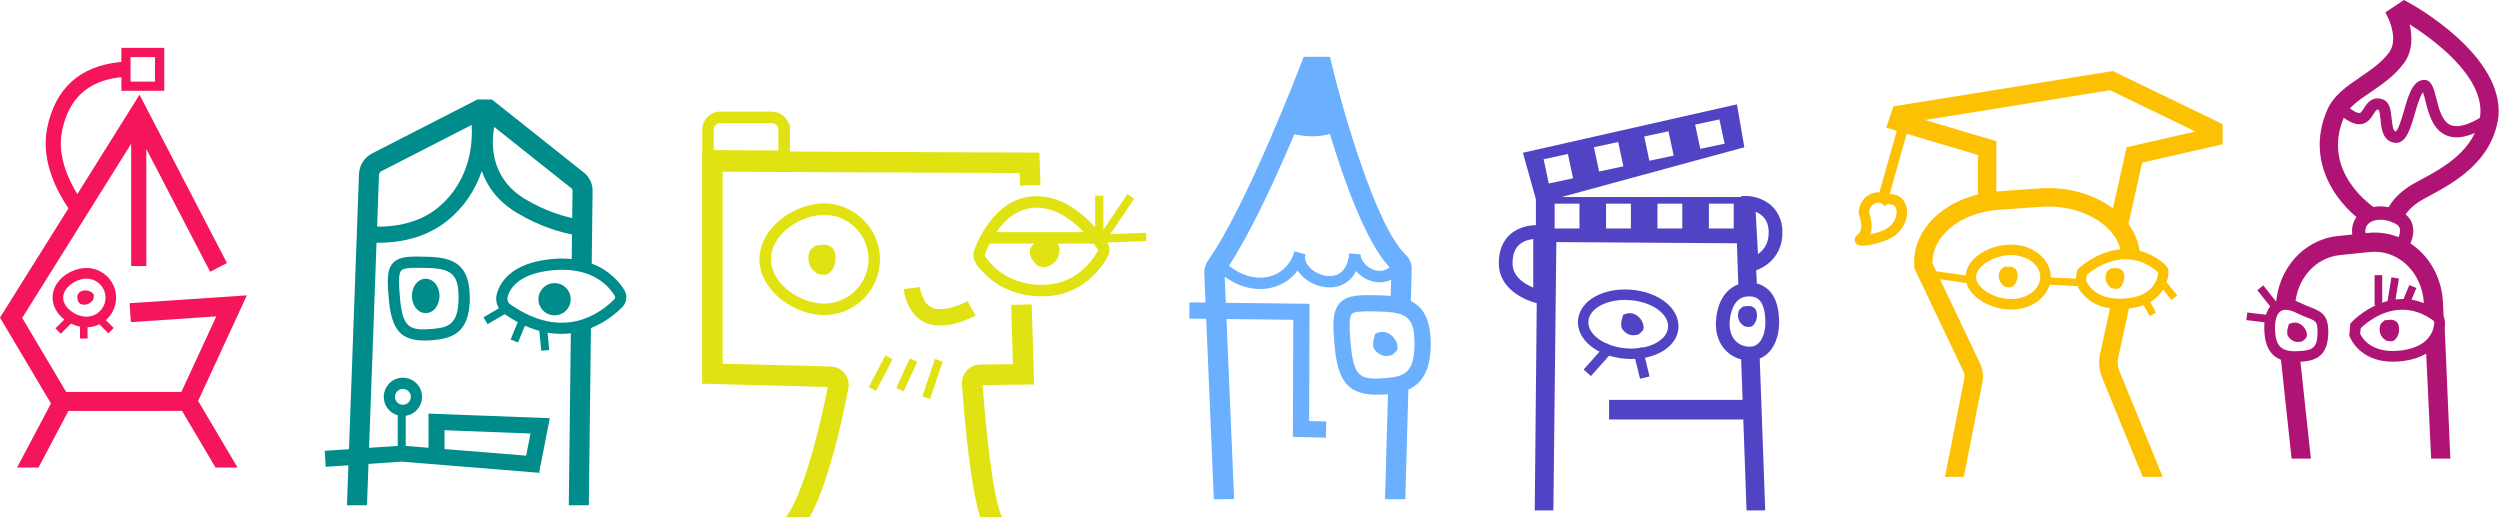 <svg width="1232" height="255" viewBox="0 0 1232 255" fill="none" xmlns="http://www.w3.org/2000/svg">
<path d="M867.149 175.332L869.895 251.53H860.7L857.994 175.772L867.149 175.332Z" fill="#5044C4"/>
<path d="M865.868 141.48L864.469 113.819L757.644 114.622L756.323 251.53H765.505L766.968 119.297L855.948 119.892L856.699 141.895L865.868 141.48Z" fill="#5044C4"/>
<path d="M792.946 201.892H863.239" stroke="#5044C4" stroke-width="9.669" stroke-miterlimit="10"/>
<path d="M758.965 146.362C758.965 146.362 742 142.853 742 129.721C742 112.498 758.965 114.376 758.965 114.376V146.362Z" stroke="#5044C4" stroke-width="6.77" stroke-miterlimit="10"/>
<path d="M800.793 147.8C801.622 147.8 802.451 147.826 803.306 147.903C814.145 148.745 822.524 154.741 822.019 161.307C821.552 167.354 813.705 171.783 803.992 171.783C803.163 171.783 802.334 171.758 801.48 171.68C790.641 170.838 782.262 164.842 782.767 158.276C783.233 152.229 791.081 147.8 800.793 147.8ZM800.793 142.659C788.05 142.659 778.325 149.056 777.639 157.875C776.9 167.419 787.196 175.733 801.078 176.795C802.05 176.873 803.021 176.912 803.979 176.912C816.722 176.912 826.46 170.514 827.134 161.695C827.522 156.735 824.881 151.84 819.908 148.266C815.621 145.197 809.871 143.241 803.707 142.762C802.736 142.685 801.765 142.646 800.806 142.646L800.793 142.659Z" fill="#5044C4"/>
<path d="M756.893 97.087V115.878H862.41V97.087H756.893ZM778.364 112.602H766.126V100.364H778.364V112.602ZM803.707 112.602H791.469V100.364H803.707V112.602ZM829.037 112.602H816.8V100.364H829.037V112.602ZM854.381 112.602H842.143V100.364H854.381V112.602Z" fill="#5044C4"/>
<path d="M855.968 51.413L859.607 72.573L757.496 100.364L750.49 75.28L855.968 51.413ZM837.916 73.363L849.881 70.812L847.33 58.846L835.364 61.397L837.916 73.363ZM812.818 79.216L824.784 76.665L822.233 64.699L810.267 67.251L812.818 79.216ZM788.032 84.513L799.998 81.962L797.447 69.996L785.481 72.547L788.032 84.513ZM763.245 90.418L775.211 87.867L772.66 75.901L760.694 78.452L763.245 90.418Z" fill="#5044C4"/>
<path d="M783.816 181.91L792.13 172.586" stroke="#5044C4" stroke-width="4.826" stroke-miterlimit="10" stroke-linecap="square"/>
<path d="M807.605 174.024L809.988 183.736" stroke="#5044C4" stroke-width="4.826" stroke-miterlimit="10" stroke-linecap="square"/>
<path d="M848.968 159.325C848.748 169.18 855.715 174.801 863.213 174.179C870.711 173.558 873.366 165.114 873.366 159.325C873.366 153.537 872.472 142.659 861.983 142.659C851.493 142.659 849.11 153.446 848.968 159.325Z" stroke="#5044C4" stroke-width="6.77" stroke-miterlimit="10"/>
<path d="M861.568 100.012C861.568 100.012 874.479 100.725 874.984 113.843C875.502 127.415 863.225 130.367 863.225 130.367L861.555 100.012H861.568Z" stroke="#5044C4" stroke-width="6.77" stroke-miterlimit="10"/>
<path d="M799.848 155.194C799.848 155.194 802.878 153.472 805.663 154.896C807.89 156.036 809.69 158.225 809.962 160.892C810.105 162.174 809.612 163.068 808.654 163.806C808.266 164.104 807.89 164.531 807.463 164.79C806.945 165.101 806.038 165.075 805.455 165.179C802.995 165.554 800.25 163.845 799.149 161.553C798.773 160.646 798.967 159.481 798.967 158.497" fill="#5044C4"/>
<path d="M861.788 150.791C861.788 150.791 864.871 150.675 865.596 153.498C866.178 155.751 865.751 158.354 864.055 160.193C863.252 161.087 862.319 161.281 861.219 161.074C860.765 160.983 860.234 160.983 859.807 160.854C859.276 160.685 858.732 160.038 858.292 159.701C856.518 158.212 856.026 155.246 856.932 153.071C857.334 152.255 858.266 151.659 858.952 151.063" fill="#5044C4"/>
<path d="M57.217 146.682C57.217 138.63 50.667 132.081 42.616 132.081C34.564 132.081 25.907 138.327 25.907 146.682C25.907 151.044 28.305 154.826 31.718 157.448L27.33 161.836L29.965 164.472L34.986 159.464C36.409 160.15 37.911 160.664 39.427 160.967V166.831H43.156V161.283C45.238 161.204 47.215 160.69 48.981 159.82L53.408 164.248L56.044 161.612L52.157 157.725C55.253 155.05 57.217 151.083 57.217 146.682ZM42.616 156.065C37.45 156.065 31.125 151.729 31.125 146.682C31.125 141.635 37.45 137.313 42.616 137.313C47.782 137.313 51.998 141.516 51.998 146.682C51.998 151.848 47.782 156.065 42.616 156.065Z" fill="#F4155B"/>
<path d="M121.67 145.561L63.859 149.409L64.492 158.739L106.595 155.919L89.385 193.146L32.628 193.159H32.615L10.938 156.656L64.637 70.856V131.105H72.109V73.412L103.551 133.938L111.853 129.629L68.762 46.675L38.11 95.643C33.867 88.778 28.134 76.72 30.533 64.768C33.748 48.704 43.105 39.967 59.102 38.096C59.326 38.07 59.563 38.043 59.801 38.017V44.738H80.938V23.601H59.801V30.519C59.563 30.519 59.326 30.545 59.102 30.585C39.23 32.588 27.159 43.591 23.206 63.292C19.885 79.83 28.965 95.709 33.735 102.641L0 156.525L25.117 198.825L8.407 230.399H18.976L33.722 202.502L89.701 202.489H89.714L106.213 230.399H117.071L97.634 197.56L121.657 145.561H121.67ZM64.334 28.134H76.391V40.205H64.334V28.134Z" fill="#F4155B"/>
<path d="M38.058 145.89C38.058 145.89 38.48 143.795 40.68 143.281C42.446 142.86 44.41 143.215 45.688 144.507C46.307 145.126 46.386 145.825 46.149 146.655C46.057 146.997 46.004 147.393 45.872 147.722C45.701 148.131 45.174 148.526 44.871 148.842C43.593 150.16 41.3 150.503 39.705 149.804C39.112 149.488 38.73 148.79 38.321 148.262L38.058 145.89Z" fill="#F4155B"/>
<path d="M216.59 145.824C216.59 150.574 213.608 154.294 209.791 154.294C205.974 154.294 202.979 150.574 202.979 145.824C202.979 141.073 205.974 137.367 209.791 137.367C213.608 137.367 216.59 141.073 216.59 145.824Z" fill="#018C8C"/>
<path d="M281.242 147.453C281.242 151.841 277.675 155.408 273.287 155.408C268.898 155.408 265.332 151.841 265.332 147.453C265.332 143.064 268.898 139.512 273.287 139.512C277.675 139.512 281.242 143.064 281.242 147.453Z" fill="#018C8C"/>
<path d="M307.646 142.898C305.584 139.513 300.763 133.341 291.597 129.9L292.028 94.068C292.07 90.544 290.51 87.256 287.751 85.055L242.377 49H235.313L183.419 75.581C179.56 77.559 177.066 81.474 176.899 85.821L171.981 221.36L160 222.168L160.529 230.053L171.688 229.287L170.978 249H180.855L181.594 228.618L197.949 227.504L265.851 233.007L266.116 229.775L266.311 229.816L270.922 206.091L211.17 203.806V220.649L199.941 219.744V204.893C204.497 204.238 207.98 200.31 207.98 195.573C207.98 190.363 203.759 186.127 198.548 186.127C193.338 186.127 189.117 190.363 189.117 195.573C189.117 199.906 192.028 203.556 195.999 204.656V219.73L181.886 220.691L185.55 119.605C185.982 119.619 186.456 119.619 186.93 119.619C195.135 119.619 209.108 118.016 220.658 108.599C228.543 102.162 234.227 93.804 237.417 84.247C239.98 91.644 245.093 99.097 254.678 104.851C266.032 111.692 276.23 114.436 281.886 115.523L281.747 127.657C278.821 127.351 275.603 127.323 272.079 127.643C251.906 129.468 246.333 139.234 244.815 144.904C244.62 145.656 244.522 146.437 244.522 147.189C244.522 148.875 244.996 150.519 245.874 151.926L238.267 156.356L240.245 159.755L248.729 154.823C250.917 156.328 253.062 157.638 255.152 158.752L251.627 167.292L255.277 168.797L258.704 160.493C261.142 161.58 263.511 162.416 265.795 163.029L266.715 172.851L270.644 172.488L269.85 163.935C272.204 164.352 274.475 164.534 276.648 164.534C278.25 164.534 279.811 164.436 281.301 164.241L280.298 248.986H290.176L291.22 161.678C298.827 158.641 304.177 153.89 306.698 151.313C308.913 149.056 309.303 145.587 307.646 142.898ZM219.069 212.012L261.421 213.642L259.303 224.536L219.069 221.29V212.012ZM194.634 195.573C194.634 193.413 196.389 191.672 198.548 191.672C200.708 191.672 202.463 193.413 202.463 195.573C202.463 197.732 200.708 199.474 198.548 199.474C196.389 199.474 194.634 197.732 194.634 195.573ZM215.67 102.469C205.514 110.744 192.627 111.803 185.843 111.678L186.762 86.183C186.79 85.417 187.236 84.734 187.905 84.386L232.43 61.566C233.405 78.172 227.442 92.884 215.67 102.469ZM258.746 98.081C241.68 87.827 242.014 71.109 243.547 62.555L281.594 92.8C281.956 93.079 282.151 93.511 282.151 93.957L281.984 107.47C276.787 106.328 268.192 103.751 258.746 98.081ZM302.742 147.44C296.041 154.294 277.637 168.267 251.502 150.003C250.332 149.195 249.788 147.704 250.164 146.325C252.143 138.955 260.098 134.274 272.58 133.16C291.248 131.46 299.607 140.335 302.937 145.782C303.257 146.311 303.188 146.994 302.742 147.44Z" fill="#018C8C"/>
<path d="M209.22 167.809C197.434 167.809 193.004 162.459 191.653 147.845C190.817 138.72 190.524 132.939 193.701 129.553C196.891 126.154 202.45 126.307 210.864 126.53C223.695 126.864 231.636 130.445 231.511 147.149V149.893H231.399C230.494 163.337 223.528 166.764 213.428 167.614C211.923 167.739 210.516 167.809 209.206 167.809H209.22ZM205.542 131.963C201.391 131.963 198.744 132.242 197.727 133.329C196.167 135 196.557 140.907 197.156 147.33C198.451 161.331 201.683 163.058 212.968 162.097C220.756 161.428 225.868 160.035 225.966 147.093V145.839C225.813 135.237 222.469 132.367 210.711 132.047C208.788 131.991 207.061 131.963 205.542 131.963Z" fill="#018C8C"/>
<path d="M463.302 160.42C461.733 160.42 460.15 160.263 458.595 159.907C447.168 157.253 445.356 143.059 445.285 142.46L453.317 141.49C453.317 141.576 454.543 150.649 460.421 152.018C466.298 153.373 474.215 149.878 476.754 148.423L480.791 155.427C480.378 155.67 472.047 160.42 463.288 160.42H463.302Z" fill="#E1E211"/>
<path d="M436.287 175.188L428.117 190.749L431.692 192.626L439.861 177.065L436.287 175.188Z" fill="#E1E211"/>
<path d="M448.386 176.61L441.625 191.196L445.288 192.894L452.049 178.308L448.386 176.61Z" fill="#E1E211"/>
<path d="M460.74 176.875L454.518 195.387L458.344 196.673L464.567 178.162L460.74 176.875Z" fill="#E1E211"/>
<path d="M564.943 118.708L564.772 114.685L547.083 115.441L558.938 97.938L555.6 95.684L543.745 113.187V96.468H539.708V112.032C533.032 104.614 522.518 96.126 509.68 96.696C492.005 97.453 483.218 115.227 480.265 122.816C479.266 125.341 479.651 128.18 481.306 130.391L483.275 133.002L483.375 132.902C491.006 141.618 501.192 146.026 513.703 146.026C533.046 146.026 542.69 132.274 545.956 126.34C547.126 124.171 546.998 121.575 545.628 119.535L564.943 118.708ZM509.936 102.345C519.737 101.918 528.324 108.408 534.116 114.4H491.035C495.115 108.451 501.277 102.731 509.936 102.345ZM540.978 123.629C538.21 128.665 530.022 140.377 513.703 140.377C501.919 140.377 492.547 135.869 485.857 126.982L485.685 126.753C485.357 126.183 485.3 125.498 485.543 124.885C486.056 123.572 486.77 121.889 487.697 120.049H509.737C509.394 120.334 509.081 120.648 508.781 120.976C505.971 124.072 508.524 127.666 508.524 127.666L511.063 130.862C512.319 131.204 513.76 131.86 515.058 131.703C518.382 131.076 521.534 128.166 521.934 124.856C522.005 124.072 522.347 122.902 522.133 122.131C521.962 121.504 521.548 120.876 521.292 120.263C521.263 120.191 521.235 120.12 521.192 120.049H538.995C539.808 121.09 540.464 122.003 540.935 122.688C541.135 122.973 541.135 123.33 540.978 123.629Z" fill="#E1E211"/>
<path d="M512.205 75.214L389.238 74.672V61.063H388.767C387.583 57.539 384.245 55 380.337 55H354.959C350.066 55 346.086 58.98 346.086 63.887V74.486H346V189.094L407.94 190.692C401.578 222.888 393.432 247.724 386.998 255H398.953C407.783 239.008 414.473 209.993 418.082 191.462C418.596 188.823 417.926 186.112 416.257 184.015C414.573 181.918 412.077 180.677 409.381 180.606L356.114 179.237V84.643L502.433 85.285L502.647 91.476L512.747 91.12L512.205 75.214ZM351.735 63.887C351.735 62.104 353.19 60.663 354.959 60.663H380.337C382.12 60.663 383.56 62.104 383.56 63.887L383.589 74.158L351.735 73.973V63.887Z" fill="#E1E211"/>
<path d="M483.117 255H493.93L493.987 254.958C491.277 251.163 487.211 229.551 484.201 189.751L509.594 189.465L508.41 149.965L498.31 150.264L499.18 179.466L483.017 179.651C480.507 179.679 478.11 180.749 476.412 182.604C474.715 184.444 473.859 186.926 474.044 189.423C475.799 212.989 478.723 241.591 483.117 255Z" fill="#E1E211"/>
<path d="M406.143 155.256C391.407 155.256 374.26 143.231 374.26 127.738C374.26 112.246 391.392 100.221 406.143 100.221C420.893 100.221 433.66 112.574 433.66 127.738C433.66 142.903 421.307 155.256 406.143 155.256ZM406.143 105.87C394.274 105.87 379.923 115.627 379.923 127.738C379.923 139.85 394.26 149.607 406.143 149.607C418.026 149.607 428.011 139.793 428.011 127.738C428.011 115.684 418.197 105.87 406.143 105.87Z" fill="#E1E211"/>
<path d="M405.973 120.578C405.973 120.578 410.381 120.421 411.423 124.458C412.25 127.696 411.637 131.434 409.212 134.059C408.056 135.328 406.729 135.628 405.146 135.314C404.504 135.186 403.748 135.186 403.12 134.986C402.35 134.743 401.58 133.816 400.952 133.331C398.413 131.191 397.699 126.955 399.012 123.83C399.597 122.661 400.923 121.805 401.908 120.949L405.973 120.578Z" fill="#E1E211"/>
<path d="M695.258 148.364L695.695 132.714C695.765 130.007 694.68 127.37 692.692 125.481C677.902 111.452 661.42 53.139 656.33 31.835L655.414 28H642.457L641.23 31.215C640.962 31.905 614.611 100.878 595.521 128.061C594.111 130.077 593.378 132.559 593.49 135.04L594.083 149.111L586.173 149.012L586.088 157.007L594.421 157.105L598.185 246H605.602H605.587L608.168 245.901L604.417 157.218L637.339 157.599L637.141 215.264L653.397 215.687L653.595 207.707L645.149 207.481L645.347 149.703L604.079 149.224L603.529 136.38C609.056 140.37 615.09 142.428 620.97 142.428C623.366 142.428 625.735 142.09 628.033 141.385C632.714 139.961 636.648 137.141 639.482 133.306C640.215 134.448 641.131 135.534 642.245 136.549C647.335 141.202 654.934 142.879 660.701 140.652C662.872 139.82 666.101 137.902 668.286 133.602C669.597 135.083 671.233 136.394 673.08 137.367C677.225 139.538 681.68 139.665 685.557 137.818L685.332 145.854C683.823 145.699 682.244 145.6 680.595 145.558C670.725 145.276 664.211 145.107 660.306 149.266C656.429 153.397 656.753 160.179 657.74 170.866C659.333 188.166 664.578 194.51 678.592 194.51C680.143 194.51 681.807 194.426 683.584 194.285C683.725 194.27 683.851 194.256 683.992 194.242L682.54 246H692.536L694.045 191.958C700.361 189.153 704.958 183.16 705.056 170.006C705.155 157.754 701.588 151.466 695.258 148.364ZM675.688 132.404C672.403 130.684 670.5 127.652 670.5 125.664C670.5 125.566 670.5 125.481 670.514 125.382L664.93 124.847C664.409 130.402 662.252 134.053 658.699 135.435C654.878 136.901 649.548 135.632 646.024 132.418C644.853 131.36 643.119 129.344 643.119 126.863C643.119 126.383 643.19 125.876 643.331 125.368L637.945 123.846C636.239 129.88 632.023 134.321 626.398 136.041C619.799 138.057 612.284 136.196 605.616 130.966C616.486 114.456 628.851 87.399 637.846 66.166C645.037 67.703 650.606 67.35 655.357 66.011C662.548 89.669 673.39 119.785 684.782 131.727C681.201 134.575 677.563 133.377 675.688 132.404ZM697.062 169.95C696.949 184.105 691.634 185.571 682.907 186.319C670.471 187.362 667.144 185.91 665.692 170.133C665.227 165.043 664.437 156.541 666.129 154.737C667.116 153.679 670.443 153.425 674.447 153.425C676.337 153.425 678.367 153.482 680.369 153.538C693.834 153.919 697.062 156.88 697.062 169.371V169.95Z" fill="#6BAFFF"/>
<path d="M677.691 164.493C677.691 164.493 680.99 162.618 684.022 164.169C686.447 165.41 688.406 167.793 688.703 170.697C688.858 172.093 688.322 173.066 687.279 173.869C686.856 174.194 686.447 174.659 685.981 174.941C685.417 175.279 684.431 175.251 683.796 175.364C681.117 175.773 678.128 173.912 676.93 171.416C676.521 170.429 676.732 169.16 676.732 168.089L677.691 164.493Z" fill="#6BAFFF"/>
<path d="M973.899 136.502L973.835 136.887C973.822 136.772 973.822 136.656 973.822 136.541V136.489H973.899V136.502Z" fill="#FDC103"/>
<path d="M1095.29 71.089V61.152L1041.2 35L933.046 52.409L929.554 62.924L934.728 64.465L926.191 94.789C925.035 94.7 923.841 94.854 922.66 95.264C918.757 96.612 916.125 100.323 915.971 104.727L916.074 105.561C917.576 110.478 917.948 113.919 915.162 115.806L914.302 116.821C913.699 118.079 914.02 119.504 915.085 120.364C915.727 120.878 916.793 121.083 918.102 121.083C922.673 121.083 930.145 118.438 932.315 117C937.925 114.047 941.16 106.652 939.235 101.08C938.053 97.614 935.178 95.675 931.262 95.573L939.607 65.915L974.708 76.366V95.817C964.963 98.204 956.528 103.096 950.764 109.823C945.269 116.256 942.727 123.741 943.394 131.495L943.458 132.317H943.433L967.518 182.914C968.07 184.069 968.237 185.404 967.993 186.663L958.493 234.987H967.762L976.916 188.421C977.532 185.263 977.121 181.925 975.735 179.011L956.028 137.619L969.059 139.481C971.241 147.132 981.679 152.55 991.115 152.55C1000.55 152.55 1007.97 147.325 1010.05 140.328L1023.73 140.983C1025.3 144.167 1029.67 150.394 1039.81 151.934L1034.93 174.376C1034.07 178.292 1034.42 182.336 1035.92 186.098L1055.94 235H1065.77L1044.37 182.683C1043.56 180.654 1043.37 178.446 1043.84 176.302L1049.13 152.037C1051.92 151.729 1054.31 151.138 1056.36 150.368L1059.33 155.786L1062.51 154.04L1059.65 148.814C1062.64 147.068 1064.64 144.873 1065.96 142.703L1070.12 147.877L1072.95 145.592L1067.68 139.044C1068.13 137.747 1068.37 136.592 1068.49 135.68C1068.96 132.551 1068.28 131.627 1066.07 129.608C1062.13 126.437 1058.2 124.549 1054.42 123.574C1053.73 118.862 1051.84 114.407 1048.89 110.376L1055.64 80.141L1095.29 71.089ZM934.42 102.737C935.409 105.625 933.586 110.645 929.837 112.545L929.413 112.815C928.36 113.649 924.701 114.792 921.671 115.485C923.096 111.634 921.902 107.23 921.081 104.521C921.325 102.146 922.84 100.593 924.316 100.092C925.921 99.54 927.513 100.066 928.797 101.607L929.85 100.721C932.315 100.413 933.855 101.093 934.42 102.737ZM991.115 147.376C982.745 147.376 974.233 142.164 973.835 136.913V136.887C973.822 136.772 973.822 136.656 973.822 136.541V136.489C973.873 131.136 982.578 125.718 991.115 125.718C999.011 125.718 1005.44 130.571 1005.44 136.541C1005.44 142.511 999.011 147.376 991.115 147.376ZM1024.24 132.381L1023.62 132.971L1022.97 137.311L1010.6 136.72V136.541C1010.6 127.72 1001.86 120.531 991.115 120.531C980.37 120.531 969.315 127.002 968.674 135.757L954.153 133.678L952.368 129.942C952.15 124.947 953.96 120.056 957.645 115.742C963.654 108.707 973.616 104.2 984.966 103.391L1005.92 101.902C1017.87 101.055 1029.62 104.547 1037.35 111.274C1041.25 114.676 1043.83 118.605 1044.96 122.829C1033.08 123.959 1024.37 132.253 1024.24 132.381ZM1062.36 133.177L1062.87 133.588C1063.29 133.934 1063.53 134.448 1063.46 134.949C1062.88 138.993 1060.08 145.938 1047.82 147.043C1033.01 148.391 1028.81 140.212 1027.99 138.158L1028.4 135.475C1031.62 132.663 1046.62 121.07 1062.36 133.177ZM1048.02 72.54L1041.26 102.737C1031.83 95.56 1018.6 91.888 1005.3 92.825L984.349 94.314C984.17 94.327 983.99 94.34 983.81 94.353V69.587L948.658 59.124L1039.81 44.449L1081.92 64.798L1048.02 72.54Z" fill="#FDC103"/>
<path d="M1043.12 132.124C1043.12 132.124 1046.18 132.175 1046.74 135.013C1047.19 137.285 1046.63 139.84 1044.86 141.56C1044.01 142.395 1043.08 142.549 1041.99 142.279C1041.56 142.177 1041.03 142.138 1040.61 141.984C1040.08 141.792 1039.58 141.124 1039.17 140.752C1037.49 139.172 1037.17 136.22 1038.18 134.114C1038.63 133.331 1039.58 132.792 1040.29 132.227L1043.12 132.124Z" fill="#FDC103"/>
<path d="M990.502 131.405C990.502 131.405 993.557 131.457 994.122 134.294C994.572 136.566 994.007 139.121 992.235 140.842C991.388 141.676 990.463 141.83 989.372 141.561C988.935 141.458 988.409 141.419 987.985 141.265C987.459 141.073 986.958 140.405 986.547 140.033C984.866 138.454 984.545 135.501 985.559 133.395C986.008 132.612 986.958 132.073 987.664 131.508L990.502 131.405Z" fill="#FDC103"/>
<path d="M1165.64 110.178C1154.04 102.726 1135.19 81.473 1146.79 54.324C1149.93 46.978 1156.65 42.413 1163.15 37.995C1168.32 34.481 1173.67 30.848 1177.4 25.778C1181.9 19.669 1177.24 9.688 1177.2 9.595L1175.54 6.082L1184.65 0L1187.03 1.291C1188.95 2.329 1234 27.122 1231.23 57.505L1231.2 57.704C1228.2 79.849 1208.89 90.243 1197.35 96.444C1194.99 97.722 1192.94 98.813 1191.67 99.692C1185.52 103.91 1184.41 107.69 1184.4 107.716L1184.43 107.583L1175.64 105.707C1175.79 105.001 1177.39 98.587 1186.58 92.279C1188.27 91.121 1190.51 89.91 1193.1 88.526C1203.76 82.79 1219.87 74.126 1222.3 56.586C1223.98 37.143 1198.29 18.818 1187.46 11.991C1188.71 17.247 1189.27 24.86 1184.67 31.114C1180.02 37.409 1173.75 41.668 1168.23 45.434C1162.31 49.453 1157.18 52.94 1155.08 57.864C1143.6 84.76 1169.43 101.914 1170.53 102.633L1165.68 110.178H1165.64Z" fill="#AF1374"/>
<path d="M1180.79 70.414C1180.36 70.414 1179.9 70.361 1179.41 70.241C1174.09 68.99 1173.53 63.174 1173.12 58.929C1172.96 57.305 1172.7 54.604 1172.16 54.071C1171.4 53.885 1171.17 53.819 1169.62 56.281C1168.43 58.157 1166.79 60.739 1163.57 61.178C1160.33 61.617 1156.56 59.714 1151.36 54.99L1155.06 50.904C1160.27 55.628 1162.32 55.788 1162.83 55.708C1163.47 55.628 1164.08 54.71 1164.96 53.326C1166.37 51.09 1168.74 47.364 1173.79 48.828C1177.79 49.986 1178.21 54.457 1178.6 58.397C1178.93 61.803 1179.28 64.438 1180.58 64.851C1181.95 63.986 1183.72 57.864 1184.68 54.55C1186.77 47.284 1188.75 40.417 1193.68 39.459C1198.16 38.581 1199.4 43.584 1200.6 48.415C1201.86 53.539 1203.44 59.914 1207.77 61.657C1211.26 63.068 1216.57 61.59 1223.55 57.239L1226.47 61.91C1217.79 67.326 1210.99 68.91 1205.71 66.767C1198.79 63.959 1196.75 55.735 1195.26 49.746C1194.9 48.309 1194.45 46.486 1194.04 45.394C1192.56 47.191 1190.87 53.047 1189.99 56.081C1187.95 63.134 1185.86 70.414 1180.79 70.414Z" fill="#AF1374"/>
<path d="M1186.73 121.93L1181.23 118.337C1182.22 116.833 1183.05 114.384 1182.58 112.574C1182.4 111.935 1182 111.004 1180.43 110.205C1174.79 107.331 1169.85 108.009 1167.46 109.966C1165.78 111.336 1165.25 113.373 1165.94 115.835L1159.61 117.591C1158.21 112.561 1159.57 107.93 1163.31 104.882C1168.24 100.85 1176.15 100.637 1183.41 104.363C1186.26 105.814 1188.17 108.076 1188.91 110.897C1189.99 114.916 1188.48 119.228 1186.73 121.93Z" fill="#AF1374"/>
<path d="M1133.44 176.308L1138.79 226H1129.3L1123.95 176.361L1133.44 176.308Z" fill="#AF1374"/>
<path d="M1194.63 153.178L1194.46 149.372C1194.1 141.666 1190.71 134.506 1185.17 129.729C1180.26 125.51 1174.15 123.54 1167.94 124.179L1153.01 125.723C1140.9 126.974 1131.78 137.567 1131.03 150.516L1121.59 150.596C1122.32 132.776 1135.08 118.071 1152.05 116.327L1166.98 114.784C1175.78 113.879 1184.43 116.647 1191.32 122.569C1198.81 129.023 1203.4 138.619 1203.88 148.919L1204.36 158.954L1194.65 153.164L1194.63 153.178Z" fill="#AF1374"/>
<path d="M1195.5 171.595L1198.07 225.999H1207.52L1204.63 158.753L1195.5 171.595Z" fill="#AF1374"/>
<path d="M1202.02 153.523C1179.19 137.181 1159.07 158.54 1158.87 158.753L1158.27 159.405L1157.73 165.234L1157.9 165.78C1157.95 165.913 1162.37 178.263 1179.19 178.25C1180.95 178.25 1182.85 178.116 1184.89 177.824C1201.74 175.362 1204.48 164.289 1204.88 159.645C1205.09 157.276 1203.99 154.934 1202.02 153.523ZM1163.09 164.516L1163.36 161.721C1165.58 159.565 1173.51 152.631 1183.88 152.631C1188.51 152.631 1193.63 154.015 1198.94 157.821C1199.41 158.154 1199.66 158.673 1199.62 159.192C1199.26 163.411 1196.76 170.744 1184.13 172.594C1168.88 174.829 1164.06 166.592 1163.09 164.516Z" fill="#AF1374"/>
<path d="M1178.12 157.555C1178.12 157.555 1181.28 157.435 1182.03 160.337C1182.63 162.652 1182.19 165.327 1180.45 167.217C1179.62 168.135 1178.66 168.335 1177.53 168.122C1177.07 168.029 1176.52 168.029 1176.08 167.896C1175.54 167.723 1174.98 167.057 1174.52 166.711C1172.7 165.181 1172.2 162.133 1173.13 159.897C1173.54 159.059 1174.5 158.447 1175.2 157.835" fill="#AF1374"/>
<path d="M1131.09 178.369C1124.05 178.369 1117.02 176.067 1115.98 164.689C1115.11 155.093 1118.17 150.875 1120.88 149.012C1123.24 147.401 1127.43 146.15 1133.95 149.411C1135.72 150.289 1137.3 150.915 1138.71 151.46C1144.13 153.563 1147.44 155.28 1147.38 163.73C1147.28 175.508 1141.19 177.651 1134.62 178.21C1133.46 178.303 1132.29 178.369 1131.1 178.369H1131.09ZM1126.4 152.671C1125.49 152.671 1124.61 152.871 1123.86 153.377C1121.71 154.854 1120.75 158.806 1121.24 164.21C1121.91 171.502 1125.17 173.712 1134.15 172.953C1139.5 172.501 1142.03 171.436 1142.08 163.704C1142.12 158.474 1141.31 158.154 1136.78 156.398C1135.35 155.839 1133.56 155.147 1131.58 154.149C1130.29 153.51 1128.27 152.685 1126.39 152.685L1126.4 152.671Z" fill="#AF1374"/>
<path d="M1127.96 159.711C1127.96 159.711 1130.62 158.207 1133.07 159.444C1135.03 160.443 1136.61 162.372 1136.85 164.714C1136.97 165.846 1136.55 166.618 1135.71 167.27C1135.36 167.536 1135.03 167.908 1134.66 168.135C1134.2 168.414 1133.4 168.388 1132.89 168.481C1130.72 168.8 1128.31 167.31 1127.34 165.3C1127.02 164.502 1127.18 163.477 1127.18 162.612" fill="#AF1374"/>
<path d="M1173.95 135.597H1170.19V150.528H1173.95V135.597Z" fill="#AF1374"/>
<path d="M1178.47 136.657L1176.55 148.668L1180.26 149.263L1182.19 137.252L1178.47 136.657Z" fill="#AF1374"/>
<path d="M1187.3 140.488L1183.04 150.809L1186.53 152.251L1190.79 141.93L1187.3 140.488Z" fill="#AF1374"/>
<path d="M1115.37 140.657L1112.41 142.991L1120.06 152.674L1123.01 150.34L1115.37 140.657Z" fill="#AF1374"/>
<path d="M1107.46 154.005L1107 157.743L1120.12 159.365L1120.58 155.627L1107.46 154.005Z" fill="#AF1374"/>
</svg>
